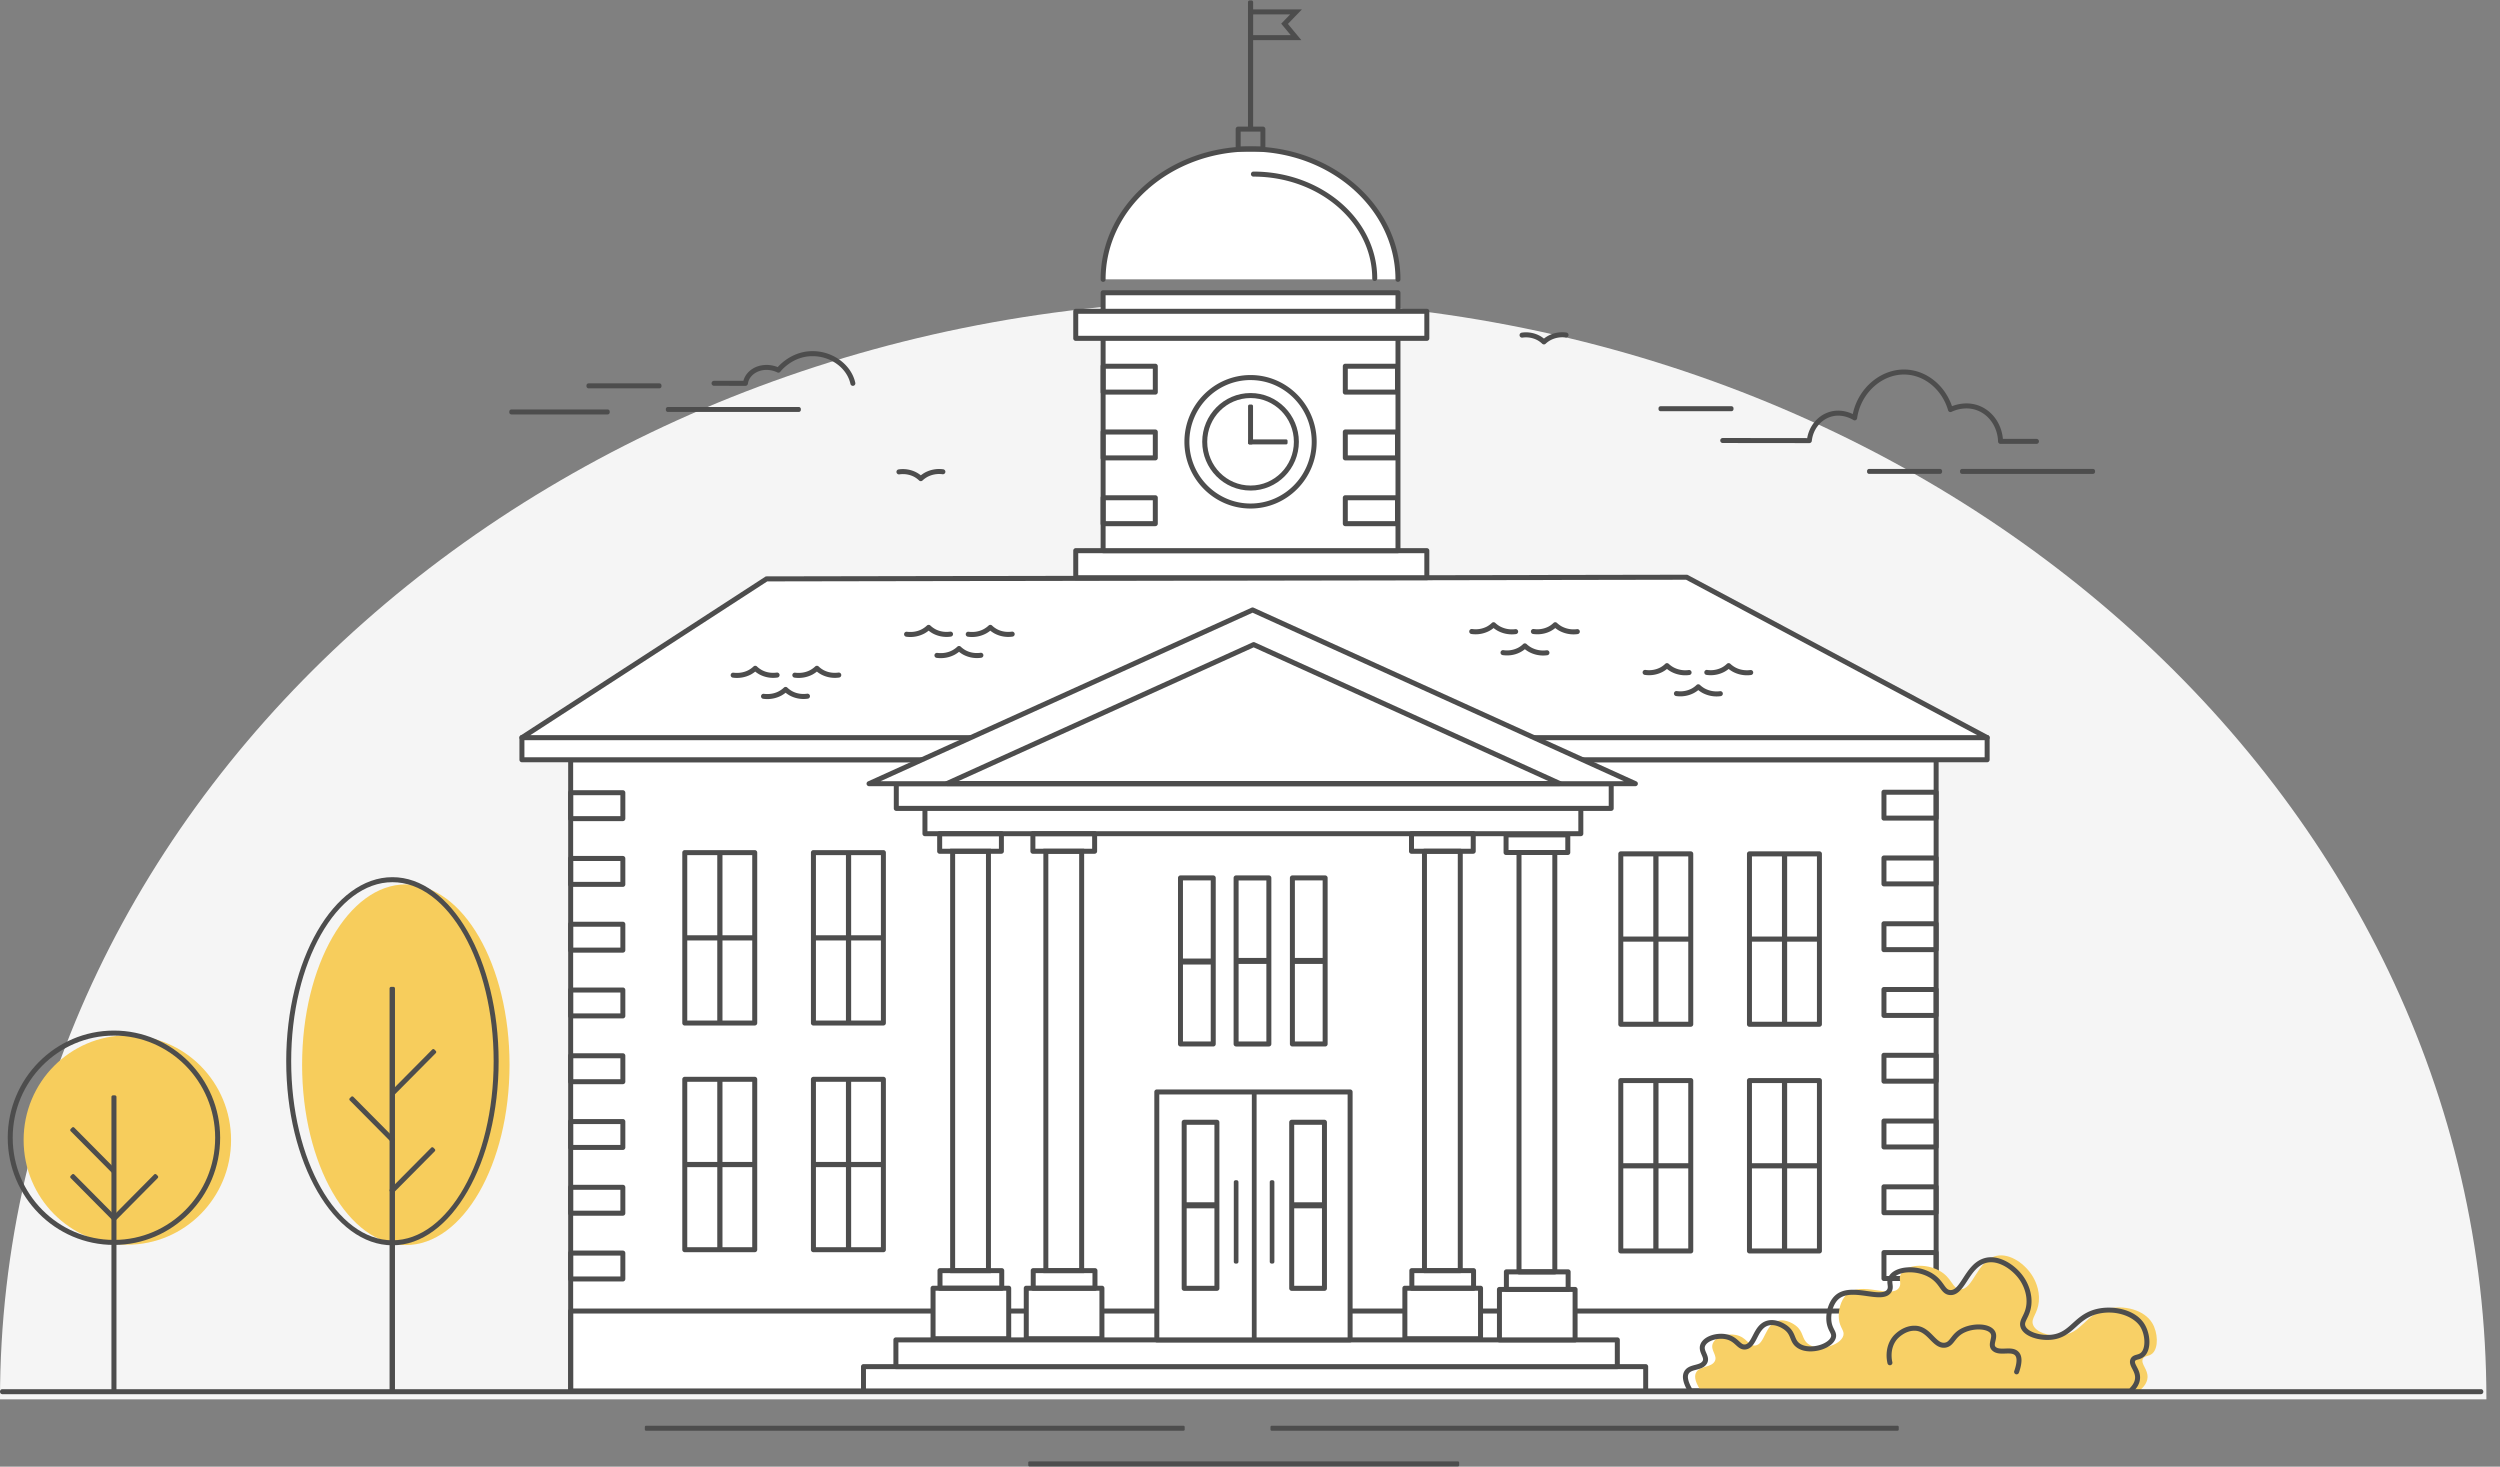 <svg width="150" height="88" xmlns="http://www.w3.org/2000/svg"><rect width="100%" height="100%" fill="#808080" stroke="none"/><g fill="none" fill-rule="evenodd"><path d="M0 83.961C0 47.531 33.396 18 74.592 18c41.197 0 74.592 29.532 74.592 65.961" fill="#F5F5F5"/><path d="M71.007 85.845H38.765a.075.075 0 0 1-.075-.075v-.15c0-.042.034-.076.075-.076h32.242c.041 0 .075.034.075.075v.151a.075.075 0 0 1-.075.075m16.466 2.139H61.77a.075.075 0 0 1-.075-.075v-.151c0-.042.034-.076.075-.076h25.703c.04 0 .075.034.075.076v.15a.075.075 0 0 1-.075.076m26.377-2.139H76.303a.075.075 0 0 1-.075-.075v-.15c0-.042.034-.076.075-.076h37.547c.041 0 .075.034.075.075v.151a.075.075 0 0 1-.075.075M92.636 20.666a.148.148 0 0 1-.103-.041 1.363 1.363 0 0 0-.302-.22 1.454 1.454 0 0 0-.887-.147.15.15 0 1 1-.04-.299 1.753 1.753 0 0 1 1.068.18c.092.05.181.109.265.176.078-.063.163-.12.252-.168a1.799 1.799 0 0 1 1.09-.195.15.15 0 0 1-.037.3 1.507 1.507 0 0 0-.912.16 1.4 1.4 0 0 0-.292.213.15.15 0 0 1-.102.041M55.249 28.87a.148.148 0 0 1-.103-.041 1.367 1.367 0 0 0-.3-.22 1.454 1.454 0 0 0-.888-.146.15.15 0 1 1-.04-.299 1.752 1.752 0 0 1 1.067.18c.093.05.182.108.265.176.079-.064.163-.12.252-.17a1.8 1.8 0 0 1 1.09-.193.15.15 0 0 1 .13.168.15.15 0 0 1-.166.13 1.507 1.507 0 0 0-.912.16c-.105.059-.204.13-.293.214a.148.148 0 0 1-.102.041m-18.79-4.004h-5.776a.126.126 0 0 1-.125-.126v-.046c0-.069.056-.126.125-.126h5.776c.068 0 .124.057.124.126v.046c0 .07-.056.126-.124.126m14.713-1.715c.01 0 .021 0 .032-.003a.15.15 0 0 0 .114-.18c-.236-1.084-1.337-1.9-2.562-1.9h-.008c-1.127.002-1.856.702-2.086.958a1.773 1.773 0 0 0-1.122-.07c-.473.134-.827.477-.936.893l-1.76-.001h-.001a.15.15 0 0 0-.15.15c0 .084.067.15.15.151l1.884.002a.15.15 0 0 0 .148-.131c.047-.355.34-.659.746-.775.498-.142.934.057 1.016.099a.149.149 0 0 0 .185-.044c.03-.037.722-.928 1.927-.93h.007c1.088 0 2.063.713 2.27 1.663a.15.15 0 0 0 .146.118m-3.246 1.566h-7.85a.126.126 0 0 1-.125-.126v-.046c0-.069.056-.126.125-.126h7.85c.069 0 .125.057.125.126v.046c0 .07-.056.126-.125.126M39.564 23.3h-4.25a.126.126 0 0 1-.126-.125v-.047c0-.069.056-.126.125-.126h4.251c.069 0 .125.057.125.126v.047a.125.125 0 0 1-.125.125m82.624 3.334h-2.156a.15.15 0 0 1-.149-.146c-.025-.82-.489-1.54-1.184-1.838-.728-.312-1.414-.034-1.607.06a.148.148 0 0 1-.207-.094c-.347-1.194-1.337-2.053-2.464-2.137-1.431-.108-2.774 1.065-2.993 2.615a.149.149 0 0 1-.227.106c-.114-.072-.724-.42-1.416-.173-.584.21-1.006.769-1.076 1.426a.15.15 0 0 1-.148.134l-5.197-.006a.15.15 0 0 1-.149-.15.15.15 0 0 1 .15-.151l5.067.006c.121-.713.602-1.31 1.253-1.543.625-.224 1.19-.04 1.483.099.329-1.598 1.753-2.777 3.275-2.664 1.2.09 2.255.963 2.676 2.192.331-.127.995-.299 1.697.002.76.326 1.281 1.085 1.357 1.96h2.015a.15.15 0 0 1 .149.151.15.15 0 0 1-.15.151m-5.786 1.8h-4.251a.126.126 0 0 1-.126-.126v-.046c0-.07.057-.126.126-.126h4.25c.07 0 .125.057.125.126v.046c0 .07-.056.126-.124.126m9.176 0h-7.85a.126.126 0 0 1-.125-.126v-.046c0-.07.057-.126.126-.126h7.85c.068 0 .125.057.125.126v.046c0 .07-.057.126-.126.126m-21.69-3.761h-4.252a.125.125 0 0 1-.124-.126V24.5c0-.07.055-.126.124-.126h4.252c.068 0 .124.057.124.126v.046c0 .07-.056.126-.124.126" fill="#4D4D4D"/><path fill="#FFF" d="M34.24 83.47h81.928V45.584H34.24z"/><path d="M34.389 83.319h81.63V45.736h-81.63v37.583zm81.779.301H34.24a.15.15 0 0 1-.15-.15V45.584a.15.15 0 0 1 .15-.15h81.928a.15.15 0 0 1 .15.15V83.47a.15.15 0 0 1-.15.151z" fill="#4D4D4D"/><path fill="#FFF" d="M51.809 83.47H98.74v-1.473H51.81z"/><path d="M51.958 83.319h46.634v-1.172H51.958v1.172zm46.783.3H51.81a.15.15 0 0 1-.15-.15v-1.472a.15.15 0 0 1 .15-.15h46.93a.15.15 0 0 1 .15.15v1.472a.15.15 0 0 1-.15.15z" fill="#4D4D4D"/><path fill="#FFF" d="M53.754 81.997H97.04v-1.604H53.754z"/><path d="M53.904 81.846h42.985v-1.302H53.904v1.302zm43.135.301H53.754a.15.15 0 0 1-.15-.15v-1.604a.15.15 0 0 1 .15-.15H97.04a.15.15 0 0 1 .15.15v1.604a.15.15 0 0 1-.15.15z" fill="#4D4D4D"/><path d="M34.389 83.319h81.63v-4.506h-81.63v4.506zm81.779.301H34.24a.15.15 0 0 1-.15-.15v-4.808a.15.15 0 0 1 .15-.15h81.928a.15.15 0 0 1 .15.15v4.807a.15.15 0 0 1-.15.151z" fill="#4D4D4D"/><path fill="#FFF" d="M55.983 80.32h4.54v-3.027h-4.54z"/><path d="M56.133 80.17h4.24v-2.726h-4.24v2.725zm4.39.3h-4.54a.15.15 0 0 1-.15-.15v-3.027a.15.15 0 0 1 .15-.15h4.54a.15.15 0 0 1 .149.15v3.027a.15.15 0 0 1-.15.15z" fill="#4D4D4D"/><path d="M56.55 77.143h3.405v-.754H56.55v.754zm3.555.301H56.4a.15.15 0 0 1-.15-.15v-1.056a.15.15 0 0 1 .15-.15h3.704a.15.15 0 0 1 .15.15v1.055a.15.15 0 0 1-.15.151z" fill="#4D4D4D"/><path d="M57.308 76.088h1.85V51.227h-1.85v24.86zm-.299.301h2.447V50.925h-2.447V76.39z" fill="#4D4D4D"/><path d="M56.53 50.925h3.405v-.753H56.53v.753zm3.555.302H56.38a.15.15 0 0 1-.15-.15V50.02a.15.15 0 0 1 .15-.15h3.704a.15.15 0 0 1 .149.15v1.055a.15.15 0 0 1-.15.15z" fill="#4D4D4D"/><path fill="#FFF" d="M61.576 80.32h4.54v-3.027h-4.54z"/><path d="M61.726 80.17h4.24v-2.726h-4.24v2.725zm4.39.3h-4.54a.15.15 0 0 1-.15-.15v-3.027a.15.15 0 0 1 .15-.15h4.54a.15.15 0 0 1 .149.15v3.027a.15.15 0 0 1-.15.15z" fill="#4D4D4D"/><path d="M62.143 77.143h3.405v-.754h-3.405v.754zm3.555.301h-3.704a.15.15 0 0 1-.15-.15v-1.056a.15.15 0 0 1 .15-.15h3.704a.15.15 0 0 1 .15.15v1.055a.15.15 0 0 1-.15.151z" fill="#4D4D4D"/><path d="M62.9 76.088h1.85V51.227H62.9v24.86zm-.298.301h2.447V50.925h-2.447V76.39z" fill="#4D4D4D"/><path d="M62.123 50.925h3.405v-.753h-3.405v.753zm3.554.302h-3.703a.15.15 0 0 1-.15-.15V50.02a.15.15 0 0 1 .15-.15h3.703a.15.15 0 0 1 .15.15v1.055a.15.15 0 0 1-.15.15z" fill="#4D4D4D"/><path fill="#FFF" d="M84.292 80.32h4.54v-3.027h-4.54z"/><path d="M84.442 80.17h4.24v-2.726h-4.24v2.725zm4.39.3h-4.54a.15.15 0 0 1-.15-.15v-3.027a.15.15 0 0 1 .15-.15h4.54a.15.15 0 0 1 .15.15v3.027a.15.15 0 0 1-.15.15z" fill="#4D4D4D"/><path d="M84.86 77.143h3.404v-.754H84.86v.754zm3.554.301H84.71a.15.15 0 0 1-.149-.15v-1.056a.15.15 0 0 1 .15-.15h3.703a.15.15 0 0 1 .149.15v1.055a.15.15 0 0 1-.15.151z" fill="#4D4D4D"/><path d="M85.617 76.088h1.85V51.227h-1.85v24.86zm2 .301h-2.15a.15.15 0 0 1-.148-.15V51.075a.15.15 0 0 1 .149-.15h2.148a.15.15 0 0 1 .15.15v25.162a.15.15 0 0 1-.15.151z" fill="#4D4D4D"/><path d="M84.839 50.925h3.405v-.753H84.84v.753zm3.555.302h-3.705a.15.15 0 0 1-.149-.15V50.02a.15.15 0 0 1 .15-.15h3.704a.15.15 0 0 1 .15.15v1.055a.15.15 0 0 1-.15.15z" fill="#4D4D4D"/><path fill="#FFF" d="M89.967 80.393h4.538v-3.026h-4.538z"/><path d="M90.116 80.243h4.24v-2.726h-4.24v2.726zm4.39.301h-4.54a.15.15 0 0 1-.149-.15v-3.027a.15.15 0 0 1 .15-.151h4.538a.15.15 0 0 1 .15.15v3.027a.15.15 0 0 1-.15.151z" fill="#4D4D4D"/><path d="M90.533 77.216h3.406v-.754h-3.406v.754zm3.555.301h-3.704a.15.15 0 0 1-.15-.15v-1.055a.15.15 0 0 1 .15-.151h3.704a.15.15 0 0 1 .15.15v1.056a.15.15 0 0 1-.15.15z" fill="#4D4D4D"/><path d="M91.29 76.161h1.85v-24.86h-1.85v24.86zm2 .301h-2.15a.15.15 0 0 1-.149-.15V51.15a.15.15 0 0 1 .15-.151h2.148a.15.15 0 0 1 .149.15v25.163a.15.15 0 0 1-.15.15z" fill="#4D4D4D"/><path d="M90.513 50.999h3.405v-.754h-3.405V51zm3.554.301h-3.703a.15.15 0 0 1-.15-.15v-1.055a.15.15 0 0 1 .15-.151h3.703a.15.15 0 0 1 .15.15v1.056a.15.15 0 0 1-.15.15z" fill="#4D4D4D"/><path fill="#FFF" d="M31.315 45.585h87.913v-1.332H31.315z"/><path d="M31.465 45.435h87.614v-1.031H31.465v1.03zm87.763.301H31.315a.15.15 0 0 1-.149-.15v-1.333a.15.15 0 0 1 .15-.15h87.912a.15.15 0 0 1 .15.15v1.332a.15.15 0 0 1-.15.151z" fill="#4D4D4D"/><path d="M119.228 44.257H31.315l14.677-9.524 55.21-.099 18.026 9.623" fill="#FFF"/><path d="M31.823 44.107h86.804l-17.462-9.322h-.255l-54.874.099-14.213 9.223zm87.405.301H31.315a.151.151 0 0 1-.08-.277l14.676-9.525a.148.148 0 0 1 .08-.024l55.211-.099a.15.15 0 0 1 .07.018l18.026 9.623c.06.033.091.103.075.17a.15.15 0 0 1-.145.114z" fill="#4D4D4D"/><path d="M49.015 39.946c.037 0 .074.014.103.041.09.088.192.161.3.22.332.177.666.177.888.147a.15.15 0 1 1 .04.299 1.752 1.752 0 0 1-1.067-.18 1.658 1.658 0 0 1-.265-.177c-.079.064-.163.12-.251.17a1.8 1.8 0 0 1-1.092.193.15.15 0 0 1-.13-.168.15.15 0 0 1 .167-.13c.23.028.574.024.912-.16.106-.059.204-.13.293-.214a.148.148 0 0 1 .102-.041m-3.7 0c.037 0 .074.014.102.041.091.088.193.161.301.22.331.177.665.177.887.147a.15.15 0 1 1 .04.299 1.752 1.752 0 0 1-1.067-.18 1.65 1.65 0 0 1-.264-.177c-.08.064-.163.12-.252.17a1.8 1.8 0 0 1-1.091.193.15.15 0 0 1-.13-.168.15.15 0 0 1 .167-.13c.23.028.573.024.912-.16a1.41 1.41 0 0 0 .292-.214.148.148 0 0 1 .102-.041m1.823 1.268c.037 0 .074.014.103.042.091.087.192.161.3.22.332.176.666.177.888.146a.15.15 0 1 1 .04.299 1.752 1.752 0 0 1-1.067-.18 1.66 1.66 0 0 1-.264-.176c-.08.064-.164.12-.252.169a1.8 1.8 0 0 1-1.092.194.15.15 0 0 1-.13-.168.15.15 0 0 1 .168-.131c.229.029.573.025.911-.16a1.42 1.42 0 0 0 .293-.214.148.148 0 0 1 .102-.04M59.42 37.49c.037 0 .074.014.103.041.09.088.192.161.3.22.332.177.666.177.888.147a.15.15 0 1 1 .04.299 1.752 1.752 0 0 1-1.067-.18 1.66 1.66 0 0 1-.265-.176c-.079.063-.163.12-.251.168a1.8 1.8 0 0 1-1.092.195.15.15 0 0 1-.13-.169.15.15 0 0 1 .167-.13c.23.029.574.024.912-.16a1.41 1.41 0 0 0 .293-.214.148.148 0 0 1 .102-.04m-3.7 0a.142.142 0 0 1 .102.04c.091.088.193.161.301.22.331.177.665.177.888.147a.15.15 0 1 1 .04.299 1.752 1.752 0 0 1-1.068-.18 1.665 1.665 0 0 1-.264-.176c-.08.063-.163.12-.252.168a1.8 1.8 0 0 1-1.091.195.15.15 0 0 1-.13-.169.15.15 0 0 1 .167-.13c.23.029.573.024.912-.16.105-.058.204-.13.292-.214a.148.148 0 0 1 .102-.04m1.823 1.268c.037 0 .074.014.103.041.091.088.192.161.3.22.332.177.666.177.888.147a.15.15 0 1 1 .04.299 1.752 1.752 0 0 1-1.067-.18 1.65 1.65 0 0 1-.264-.177c-.08.064-.164.12-.252.17a1.8 1.8 0 0 1-1.092.193.15.15 0 0 1-.13-.168.15.15 0 0 1 .168-.13c.229.028.573.024.911-.16a1.42 1.42 0 0 0 .293-.214.148.148 0 0 1 .102-.041m42.476 1.028a.148.148 0 0 0-.102.042 1.383 1.383 0 0 1-.3.22 1.457 1.457 0 0 1-.889.146.15.15 0 0 0-.04.299 1.75 1.75 0 0 0 1.068-.18c.093-.05.182-.109.264-.176.08.064.164.12.252.169a1.8 1.8 0 0 0 1.091.194.15.15 0 0 0-.036-.3 1.49 1.49 0 0 1-.912-.16 1.403 1.403 0 0 1-.293-.213.15.15 0 0 0-.103-.04m3.7 0a.148.148 0 0 0-.102.04 1.36 1.36 0 0 1-.3.22 1.457 1.457 0 0 1-.888.147.149.149 0 0 0-.168.129.15.15 0 0 0 .128.17 1.75 1.75 0 0 0 1.067-.18 1.67 1.67 0 0 0 .265-.176c.078.064.163.12.252.169a1.8 1.8 0 0 0 1.09.194.15.15 0 0 0 .13-.168.149.149 0 0 0-.166-.131c-.23.029-.574.025-.912-.16a1.403 1.403 0 0 1-.293-.214.15.15 0 0 0-.102-.04m-1.822 1.268a.149.149 0 0 0-.104.042 1.36 1.36 0 0 1-.3.219 1.455 1.455 0 0 1-.887.147.15.15 0 0 0-.168.129.15.15 0 0 0 .127.17 1.75 1.75 0 0 0 1.067-.18 1.67 1.67 0 0 0 .265-.176c.079.064.163.12.252.169a1.8 1.8 0 0 0 1.09.194.15.15 0 0 0 .13-.169.149.149 0 0 0-.166-.13 1.508 1.508 0 0 1-.912-.16 1.403 1.403 0 0 1-.292-.214.149.149 0 0 0-.102-.04m-12.283-3.724a.148.148 0 0 0-.102.041 1.36 1.36 0 0 1-.3.22 1.455 1.455 0 0 1-.888.146.15.15 0 0 0-.168.13.15.15 0 0 0 .127.17 1.76 1.76 0 0 0 1.067-.18c.094-.05.183-.11.265-.177.079.064.164.12.252.169a1.8 1.8 0 0 0 1.091.194.15.15 0 0 0 .13-.168.149.149 0 0 0-.167-.13 1.508 1.508 0 0 1-.912-.16 1.403 1.403 0 0 1-.292-.214.15.15 0 0 0-.103-.041m3.702 0a.149.149 0 0 0-.104.041 1.36 1.36 0 0 1-.3.22 1.455 1.455 0 0 1-.888.146.15.15 0 0 0-.168.13.15.15 0 0 0 .128.17c.265.036.666.034 1.068-.18a1.67 1.67 0 0 0 .264-.177c.08.064.163.12.251.169a1.8 1.8 0 0 0 1.092.194.15.15 0 0 0 .129-.168.149.149 0 0 0-.166-.13 1.508 1.508 0 0 1-.912-.16 1.403 1.403 0 0 1-.293-.214.149.149 0 0 0-.101-.041m-1.823 1.268a.148.148 0 0 0-.104.042 1.36 1.36 0 0 1-.3.22 1.454 1.454 0 0 1-.887.146.15.15 0 1 0-.04.299c.265.036.665.035 1.067-.18.093-.05.181-.108.264-.176.08.064.163.12.252.169a1.8 1.8 0 0 0 1.09.194.15.15 0 0 0-.036-.299 1.507 1.507 0 0 1-.912-.16 1.406 1.406 0 0 1-.293-.214.147.147 0 0 0-.101-.04M55.646 49.87H94.7v-1.366H55.646v1.366zm39.204.302H55.497a.15.15 0 0 1-.15-.15v-1.669a.15.15 0 0 1 .15-.15H94.85a.15.15 0 0 1 .149.15v1.668a.15.15 0 0 1-.15.15z" fill="#4D4D4D"/><path fill="#FFF" d="M53.778 48.504h42.894v-1.483H53.778z"/><path d="M53.927 48.353h42.596v-1.181H53.927v1.181zm42.745.302H53.778a.15.15 0 0 1-.15-.15V47.02a.15.15 0 0 1 .15-.15h42.894a.15.15 0 0 1 .15.15v1.483a.15.15 0 0 1-.15.15z" fill="#4D4D4D"/><path d="M98.124 47.021H52.142l23.011-10.423 22.97 10.423" fill="#FFF"/><path d="M52.84 46.87h44.588L75.153 36.763 52.84 46.87zm45.284.302H52.142a.151.151 0 0 1-.061-.288L75.093 36.46a.148.148 0 0 1 .122 0l22.97 10.424a.151.151 0 0 1-.061.288z" fill="#4D4D4D"/><path d="M93.586 47.011H56.821l18.399-8.334 18.366 8.334" fill="#FFF"/><path d="M57.518 46.86H92.89l-17.67-8.018-17.702 8.019zm36.068.302H56.821a.151.151 0 0 1-.061-.288l18.4-8.335a.149.149 0 0 1 .122 0l18.366 8.335a.151.151 0 0 1-.062.288zM34.39 64.75h2.832v-1.253H34.39v1.253zm2.982.301H34.24a.15.15 0 0 1-.15-.15v-1.555a.15.15 0 0 1 .15-.15h3.13a.15.15 0 0 1 .15.15v1.555a.15.15 0 0 1-.15.15zm-2.982 3.645h2.832v-1.253H34.39v1.253zm2.982.301H34.24a.15.15 0 0 1-.15-.15v-1.555a.15.15 0 0 1 .15-.15h3.13a.15.15 0 0 1 .15.15v1.555a.15.15 0 0 1-.15.15zm-2.982 3.645h2.832v-1.253H34.39v1.253zm2.982.301H34.24a.15.15 0 0 1-.15-.15v-1.555a.15.15 0 0 1 .15-.15h3.13a.15.15 0 0 1 .15.15v1.555a.15.15 0 0 1-.15.15zm-2.982 3.645h2.832v-1.253H34.39v1.253zm2.982.301H34.24a.15.15 0 0 1-.15-.15v-1.555a.15.15 0 0 1 .15-.15h3.13a.15.15 0 0 1 .15.15v1.555a.15.15 0 0 1-.15.15zM34.39 56.858h2.832v-1.253H34.39v1.253zm2.982.301H34.24a.15.15 0 0 1-.15-.15v-1.555a.15.15 0 0 1 .15-.15h3.13a.15.15 0 0 1 .15.15v1.555a.15.15 0 0 1-.15.15zm-2.982 3.645h2.832v-1.253H34.39v1.253zm2.982.301H34.24a.15.15 0 0 1-.15-.15V59.4a.15.15 0 0 1 .15-.15h3.13a.15.15 0 0 1 .15.15v1.555a.15.15 0 0 1-.15.15zM34.39 48.966h2.832v-1.253H34.39v1.253zm2.982.301H34.24a.15.15 0 0 1-.15-.15v-1.555a.15.15 0 0 1 .15-.15h3.13a.15.15 0 0 1 .15.15v1.555a.15.15 0 0 1-.15.15zm-2.982 3.645h2.832v-1.253H34.39v1.253zm2.982.301H34.24a.15.15 0 0 1-.15-.15v-1.555a.15.15 0 0 1 .15-.15h3.13a.15.15 0 0 1 .15.15v1.555a.15.15 0 0 1-.15.15zm75.815 11.508h2.832v-1.253h-2.832v1.253zm2.982.301h-3.131a.15.15 0 0 1-.15-.15v-1.555a.15.15 0 0 1 .15-.15h3.13a.15.15 0 0 1 .15.15v1.555a.15.15 0 0 1-.15.15zm-2.982 3.645h2.832v-1.253h-2.832v1.253zm2.982.301h-3.131a.15.15 0 0 1-.15-.15v-1.555a.15.15 0 0 1 .15-.15h3.13a.15.15 0 0 1 .15.15v1.555a.15.15 0 0 1-.15.15zm-2.982 3.645h2.832V71.36h-2.832v1.253zm2.982.301h-3.131a.15.15 0 0 1-.15-.15v-1.555a.15.15 0 0 1 .15-.15h3.13a.15.15 0 0 1 .15.15v1.555a.15.15 0 0 1-.15.15zm-2.982 3.645h2.832v-1.253h-2.832v1.253zm2.982.301h-3.131a.15.15 0 0 1-.15-.15v-1.555a.15.15 0 0 1 .15-.15h3.13a.15.15 0 0 1 .15.15v1.555a.15.15 0 0 1-.15.15zm-2.982-20.031h2.832v-1.253h-2.832v1.253zm2.982.301h-3.131a.15.15 0 0 1-.15-.15v-1.555a.15.15 0 0 1 .15-.15h3.13a.15.15 0 0 1 .15.15v1.555a.15.15 0 0 1-.15.15zm-2.982 3.645h2.832v-1.253h-2.832v1.253zm2.982.301h-3.131a.15.15 0 0 1-.15-.15V59.37a.15.15 0 0 1 .15-.15h3.13a.15.15 0 0 1 .15.15v1.555a.15.15 0 0 1-.15.15zm-2.982-12.139h2.832v-1.253h-2.832v1.253zm2.982.301h-3.131a.15.15 0 0 1-.15-.15v-1.555a.15.15 0 0 1 .15-.15h3.13a.15.15 0 0 1 .15.15v1.555a.15.15 0 0 1-.15.15zm-2.982 3.645h2.832V51.63h-2.832v1.253zm2.982.301h-3.131a.15.15 0 0 1-.15-.15v-1.555a.15.15 0 0 1 .15-.15h3.13a.15.15 0 0 1 .15.15v1.555a.15.15 0 0 1-.15.15z" fill="#4D4D4D"/><path d="M66.187 16.761c0-4.32 3.96-7.822 8.846-7.822 4.885 0 8.845 3.502 8.845 7.822" fill="#FFF"/><path d="M83.878 16.912a.15.15 0 0 1-.15-.15c0-4.23-3.9-7.672-8.695-7.672s-8.697 3.441-8.697 7.671a.15.15 0 0 1-.149.151.15.15 0 0 1-.15-.15c0-4.397 4.036-7.973 8.996-7.973 4.96 0 8.994 3.576 8.994 7.972a.15.15 0 0 1-.149.151" fill="#4D4D4D"/><path d="M75.206 10.446c4.019 0 7.277 2.804 7.277 6.262" fill="#FFF"/><path d="M82.483 16.86a.15.15 0 0 1-.149-.152c0-3.37-3.198-6.111-7.128-6.111a.15.15 0 0 1-.15-.15.15.15 0 0 1 .15-.152c4.095 0 7.427 2.877 7.427 6.413a.15.15 0 0 1-.15.151M74.44 8.79h1.185v-.892H74.44v.892zm1.335.3H74.29a.15.15 0 0 1-.15-.15V7.746a.15.15 0 0 1 .15-.15h1.484a.15.15 0 0 1 .149.15V8.94a.15.15 0 0 1-.15.15z" fill="#4D4D4D"/><path d="M75.187 7.746h-.308V.128a.1.1 0 0 1 .1-.1h.109a.1.1 0 0 1 .1.1v7.618" fill="#4D4D4D"/><path d="M75.182 2.108h2.261l-.571-.688.536-.556h-2.226v1.244zm2.9.301h-3.198V.563h3.233l-.843.872.808.974zm-7.104 60.08h1.666v-9.663h-1.666v9.663zm1.815.301H70.83a.15.15 0 0 1-.15-.15v-9.965a.15.15 0 0 1 .15-.15h1.964a.15.15 0 0 1 .15.15v9.965a.15.15 0 0 1-.15.15z" fill="#4D4D4D"/><path fill="#4D4D4D" d="M70.83 57.873h1.963v-.362H70.83zm3.486 4.616h1.666v-9.663h-1.666v9.663zm1.815.301h-1.965a.15.15 0 0 1-.15-.15v-9.965a.15.15 0 0 1 .15-.15h1.965a.15.15 0 0 1 .15.15v9.965a.15.15 0 0 1-.15.15z"/><path fill="#4D4D4D" d="M74.166 57.838h1.965v-.362h-1.965zm3.527 4.651h1.666v-9.663h-1.666v9.663zm1.816.301h-1.965a.15.15 0 0 1-.15-.15v-9.965a.15.15 0 0 1 .15-.15h1.965a.15.15 0 0 1 .149.15v9.965a.15.15 0 0 1-.15.15z"/><path fill="#4D4D4D" d="M77.544 57.838h1.965v-.362h-1.965zm-36.308 3.393h3.898v-9.923h-3.898v9.923zm4.048.302h-4.197a.15.15 0 0 1-.15-.15V51.157a.15.15 0 0 1 .15-.151h4.197a.15.15 0 0 1 .15.15v10.225a.15.15 0 0 1-.15.15z"/><path fill="#4D4D4D" d="M43.036 61.382h.313V51.158h-.313z"/><path fill="#4D4D4D" d="M41.09 56.427h4.19v-.311h-4.19zm7.866 4.804h3.898v-9.923h-3.898v9.923zm4.047.302h-4.197a.15.15 0 0 1-.15-.15V51.157a.15.15 0 0 1 .15-.151h4.197a.15.15 0 0 1 .15.15v10.225a.15.15 0 0 1-.15.15z"/><path fill="#4D4D4D" d="M50.756 61.382h.313V51.158h-.313z"/><path fill="#4D4D4D" d="M48.81 56.427H53v-.311h-4.19zm-7.574 18.405h3.898v-9.923h-3.898v9.923zm4.048.301h-4.197a.15.15 0 0 1-.15-.15V64.758a.15.15 0 0 1 .15-.15h4.197a.15.15 0 0 1 .15.15v10.225a.15.15 0 0 1-.15.15z"/><path fill="#4D4D4D" d="M43.036 74.983h.313V64.758h-.313z"/><path fill="#4D4D4D" d="M41.09 70.027h4.19v-.31h-4.19zm7.866 4.805h3.898v-9.923h-3.898v9.923zm4.047.301h-4.197a.15.15 0 0 1-.15-.15V64.758a.15.15 0 0 1 .15-.15h4.197a.15.15 0 0 1 .15.15v10.225a.15.15 0 0 1-.15.15z"/><path fill="#4D4D4D" d="M50.756 74.983h.313V64.758h-.313z"/><path fill="#4D4D4D" d="M48.81 70.027H53v-.31h-4.19zm48.587-8.721h3.899v-9.923h-3.899v9.923zm4.048.302h-4.197a.15.15 0 0 1-.15-.15V51.232a.15.15 0 0 1 .15-.151h4.197a.15.15 0 0 1 .15.15v10.225a.15.15 0 0 1-.15.15z"/><path fill="#4D4D4D" d="M99.198 61.457h.313V51.233h-.313z"/><path fill="#4D4D4D" d="M97.252 56.502h4.19v-.31h-4.19zm7.865 4.804h3.899v-9.923h-3.899v9.923zm4.048.302h-4.197a.15.15 0 0 1-.15-.15V51.232a.15.15 0 0 1 .15-.151h4.197a.15.15 0 0 1 .15.15v10.225a.15.15 0 0 1-.15.15z"/><path fill="#4D4D4D" d="M106.917 61.457h.313V51.233h-.313z"/><path fill="#4D4D4D" d="M104.971 56.502h4.191v-.31h-4.19zm-7.574 18.405h3.899v-9.923h-3.899v9.923zm4.048.301h-4.197a.15.15 0 0 1-.15-.15V64.833a.15.15 0 0 1 .15-.15h4.197a.15.15 0 0 1 .15.15v10.225a.15.15 0 0 1-.15.15z"/><path fill="#4D4D4D" d="M99.198 75.058h.313V64.833h-.313z"/><path fill="#4D4D4D" d="M97.252 70.102h4.19v-.31h-4.19zm7.865 4.805h3.899v-9.923h-3.899v9.923zm4.048.301h-4.197a.15.15 0 0 1-.15-.15V64.833a.15.15 0 0 1 .15-.15h4.197a.15.15 0 0 1 .15.15v10.225a.15.15 0 0 1-.15.15z"/><path fill="#4D4D4D" d="M106.917 75.058h.313V64.833h-.313z"/><path fill="#4D4D4D" d="M104.971 70.102h4.191v-.31h-4.19z"/><path fill="#FFF" d="M69.408 80.393h11.598V65.518H69.408z"/><path d="M69.558 80.243h11.299V65.668h-11.3v14.575zm11.448.301H69.408a.15.15 0 0 1-.149-.15V65.517a.15.15 0 0 1 .15-.15h11.597a.15.15 0 0 1 .15.15v14.875a.15.15 0 0 1-.15.151z" fill="#4D4D4D"/><path fill="#4D4D4D" d="M75.111 80.393h.285V65.518h-.285zm-.913-4.577h-.062a.109.109 0 0 1-.108-.11v-4.784c0-.06.049-.109.108-.109h.062c.06 0 .109.05.109.11v4.783a.11.11 0 0 1-.109.11m2.158 0h-.063a.11.11 0 0 1-.108-.11v-4.784c0-.06.048-.109.108-.109h.063c.06 0 .107.05.107.11v4.783c0 .06-.047.11-.107.11M71.2 77.15h1.665v-9.663H71.2v9.663zm1.815.301H71.05a.15.15 0 0 1-.149-.15v-9.965a.15.15 0 0 1 .15-.15h1.964a.15.15 0 0 1 .149.15V77.3a.15.15 0 0 1-.15.151z"/><path fill="#4D4D4D" d="M71.051 72.5h1.965v-.363H71.05zm6.601 4.65h1.666v-9.663h-1.666v9.663zm1.815.301h-1.964a.15.15 0 0 1-.15-.15v-9.965a.15.15 0 0 1 .15-.15h1.964a.15.15 0 0 1 .15.15V77.3a.15.15 0 0 1-.15.151z"/><path fill="#4D4D4D" d="M77.503 72.5h1.964v-.363h-1.964z"/><path fill="#FFF" d="M64.545 34.662h21.064V33.04H64.545z"/><path d="M64.694 34.512H85.46V33.19H64.694v1.322zm20.915.301H64.545a.15.15 0 0 1-.15-.15v-1.624a.15.15 0 0 1 .15-.15h21.064a.15.15 0 0 1 .15.15v1.623a.15.15 0 0 1-.15.151z" fill="#4D4D4D"/><path fill="#FFF" d="M66.187 33.04h17.691V17.564h-17.69z"/><path d="M66.336 32.888H83.73V17.716H66.336v15.172zm17.542.302h-17.69a.15.15 0 0 1-.15-.15V17.564a.15.15 0 0 1 .15-.15h17.69a.15.15 0 0 1 .15.15V33.04a.15.15 0 0 1-.15.15z" fill="#4D4D4D"/><path fill="#FFF" d="M64.545 20.301h21.064v-1.623H64.545z"/><path d="M64.694 20.15H85.46v-1.32H64.694v1.322zm20.915.302H64.545a.15.15 0 0 1-.15-.15v-1.624a.15.15 0 0 1 .15-.15h21.064a.15.15 0 0 1 .15.15v1.623a.15.15 0 0 1-.15.151zM66.336 31.269h2.833v-1.253h-2.833v1.253zm2.982.302h-3.13a.15.15 0 0 1-.15-.151v-1.555a.15.15 0 0 1 .15-.15h3.13a.15.15 0 0 1 .15.15v1.555a.15.15 0 0 1-.15.15zm-2.982-8.194h2.833v-1.253h-2.833v1.253zm2.982.301h-3.13a.15.15 0 0 1-.15-.15v-1.555a.15.15 0 0 1 .15-.15h3.13a.15.15 0 0 1 .15.15v1.555a.15.15 0 0 1-.15.15zm-2.982 3.645h2.833V26.07h-2.833v1.253zm2.982.301h-3.13a.15.15 0 0 1-.15-.15v-1.555a.15.15 0 0 1 .15-.15h3.13a.15.15 0 0 1 .15.15v1.555a.15.15 0 0 1-.15.15zm11.55 3.645H83.7v-1.253h-2.832v1.253zm2.981.302h-3.13a.15.15 0 0 1-.15-.151v-1.555a.15.15 0 0 1 .15-.15h3.13a.15.15 0 0 1 .15.15v1.555a.15.15 0 0 1-.15.15zm-2.981-8.194H83.7v-1.253h-2.832v1.253zm2.981.301h-3.13a.15.15 0 0 1-.15-.15v-1.555a.15.15 0 0 1 .15-.15h3.13a.15.15 0 0 1 .15.15v1.555a.15.15 0 0 1-.15.15zm-2.981 3.645H83.7V26.07h-2.832v1.253zm2.981.301h-3.13a.15.15 0 0 1-.15-.15v-1.555a.15.15 0 0 1 .15-.15h3.13a.15.15 0 0 1 .15.15v1.555a.15.15 0 0 1-.15.15zm-8.816-4.82c-2.024 0-3.67 1.662-3.67 3.704 0 2.042 1.646 3.703 3.67 3.703 2.023 0 3.67-1.661 3.67-3.703s-1.647-3.703-3.67-3.703zm0 7.708c-2.188 0-3.968-1.796-3.968-4.004 0-2.208 1.78-4.005 3.968-4.005C77.22 22.503 79 24.3 79 26.508s-1.78 4.004-3.968 4.004z" fill="#4D4D4D"/><path d="M77.782 26.508c0-1.533-1.231-2.775-2.75-2.775-1.518 0-2.749 1.242-2.749 2.775 0 1.532 1.231 2.775 2.75 2.775 1.518 0 2.75-1.243 2.75-2.775" fill="#FFF"/><path d="M75.033 23.883c-1.434 0-2.6 1.178-2.6 2.625s1.166 2.624 2.6 2.624c1.433 0 2.6-1.177 2.6-2.624s-1.167-2.625-2.6-2.625zm0 5.55c-1.599 0-2.9-1.312-2.9-2.925 0-1.614 1.301-2.926 2.9-2.926s2.899 1.312 2.899 2.926c0 1.613-1.3 2.926-2.9 2.926z" fill="#4D4D4D"/><path d="M75.087 26.665h-.108a.096.096 0 0 1-.095-.096v-2.2c0-.053.042-.096.095-.096h.108c.052 0 .095.043.095.096v2.2a.096.096 0 0 1-.095.096" fill="#4D4D4D"/><path d="M77.254 26.452v.124c0 .049-.04.089-.088.089h-2.195a.089.089 0 0 1-.087-.09v-.123c0-.049.04-.089.087-.089h2.195a.09.09 0 0 1 .088.09" fill="#4D4D4D"/><path d="M1.417 68.402c0-3.469 2.787-6.28 6.224-6.28 3.437 0 6.223 2.811 6.223 6.28 0 3.468-2.786 6.28-6.223 6.28s-6.224-2.812-6.224-6.28" fill="#F7CD5C"/><path d="M6.837 62.136c-3.35 0-6.074 2.75-6.074 6.13 0 3.379 2.724 6.129 6.074 6.129 3.349 0 6.073-2.75 6.073-6.13s-2.724-6.13-6.073-6.13zm0 12.56c-3.514 0-6.373-2.885-6.373-6.43 0-3.547 2.859-6.432 6.373-6.432 3.513 0 6.372 2.885 6.372 6.431 0 3.546-2.859 6.431-6.372 6.431z" fill="#4D4D4D"/><path d="M6.893 83.556H6.78a.095.095 0 0 1-.094-.095V65.818c0-.053.042-.096.094-.096h.113c.052 0 .095.043.095.096V83.46a.095.095 0 0 1-.095.095" fill="#4D4D4D"/><path d="M6.925 73.095l-.08.081a.094.094 0 0 1-.133 0l-2.47-2.491a.096.096 0 0 1 0-.135l.08-.08a.094.094 0 0 1 .134 0l2.47 2.49a.096.096 0 0 1 0 .135m0-2.813l-.08.081a.094.094 0 0 1-.134 0l-2.47-2.491a.096.096 0 0 1 0-.135l.08-.08a.094.094 0 0 1 .134 0l2.47 2.49a.096.096 0 0 1 0 .135" fill="#4D4D4D"/><path d="M6.781 73.095l.08.081a.094.094 0 0 0 .134 0l2.469-2.491a.096.096 0 0 0 0-.135l-.08-.08a.094.094 0 0 0-.134 0l-2.469 2.49a.096.096 0 0 0 0 .135" fill="#4D4D4D"/><path d="M18.126 63.883c0-5.976 2.786-10.82 6.223-10.82s6.223 4.844 6.223 10.82-2.786 10.821-6.223 10.821-6.223-4.845-6.223-10.82" fill="#F7CD5C"/><path d="M23.545 52.932c-3.349 0-6.074 4.819-6.074 10.742 0 5.924 2.725 10.743 6.074 10.743 3.35 0 6.074-4.82 6.074-10.743s-2.725-10.742-6.074-10.742zm0 21.786c-3.514 0-6.372-4.954-6.372-11.044 0-6.09 2.858-11.044 6.372-11.044s6.373 4.955 6.373 11.044c0 6.09-2.86 11.044-6.373 11.044z" fill="#4D4D4D"/><path d="M23.605 83.578h-.136a.095.095 0 0 1-.095-.095V59.308c0-.052.042-.095.095-.095h.136c.052 0 .094.043.094.095v24.175a.095.095 0 0 1-.094.095" fill="#4D4D4D"/><path d="M23.402 71.488l.08.08a.094.094 0 0 0 .133 0l2.47-2.49a.096.096 0 0 0 0-.136l-.08-.08a.094.094 0 0 0-.134 0l-2.47 2.491a.096.096 0 0 0 0 .135m.063-5.89l.08.08a.094.094 0 0 0 .134 0l2.468-2.49a.096.096 0 0 0 0-.135l-.08-.081a.094.094 0 0 0-.133 0l-2.469 2.491a.096.096 0 0 0 0 .135m.208 2.839l-.08.08a.094.094 0 0 1-.134 0l-2.469-2.491a.096.096 0 0 1 0-.135l.08-.08a.094.094 0 0 1 .134 0l2.469 2.49a.096.096 0 0 1 0 .136" fill="#4D4D4D"/><path d="M129.14 79.394c-.49-.824-1.716-1.094-2.665-.878-1.383.316-1.539 1.52-2.866 1.618-.673.049-1.48-.199-1.633-.668-.127-.388.287-.634.355-1.378.067-.734-.26-1.318-.348-1.47-.435-.754-1.378-1.452-2.197-1.266-1.173.268-1.39 2.07-2.189 2.004-.479-.04-.454-.692-1.255-1.125-.81-.437-1.94-.367-2.27.176-.2.328.05.564-.122.844-.44.708-2.296-.435-3.162.422-.345.341-.509.977-.453 1.476.06.538.348.68.266.985-.16.588-1.486.993-2.124.492-.384-.301-.25-.718-.73-1.09-.054-.042-.576-.436-1.094-.281-.759.226-.754 1.406-1.338 1.476-.4.049-.493-.494-1.152-.632-.553-.117-1.248.106-1.402.527-.144.395.315.719.122 1.055-.218.38-.855.265-1.095.632-.122.188-.147.508.238 1.092h26.382c.186-.159.42-.414.444-.749.036-.496-.42-.818-.282-1.12.097-.216.36-.129.58-.333.375-.347.322-1.252-.01-1.809" fill="#F8D066"/><path d="M101.517 83.309h26.25c.216-.21.33-.423.338-.634.009-.202-.079-.372-.164-.536-.1-.193-.203-.393-.103-.608.082-.173.237-.216.362-.251.091-.026.178-.05.254-.118.294-.264.275-1.05-.037-1.558-.356-.578-1.391-1.028-2.507-.782-.626.139-.99.468-1.342.787-.396.358-.805.729-1.546.781-.735.052-1.605-.213-1.785-.748-.085-.25.014-.452.118-.665.094-.19.2-.406.23-.731.041-.435-.075-.907-.327-1.33-.407-.682-1.301-1.318-2.037-1.155-.554.122-.887.635-1.182 1.087-.298.459-.58.893-1.05.855-.303-.025-.449-.23-.604-.447-.155-.216-.33-.46-.709-.658-.746-.39-1.794-.33-2.077.117-.074.118-.061.216-.046.34.016.134.037.3-.075.477-.259.403-.84.32-1.456.234-.619-.088-1.322-.187-1.729.202-.292.279-.462.826-.407 1.302.027.224.1.368.164.496.077.15.156.306.097.515-.08.283-.385.54-.818.688-.435.147-1.099.201-1.539-.132-.215-.163-.291-.352-.365-.534-.075-.183-.144-.355-.364-.52-.052-.04-.52-.377-.964-.249-.333.097-.502.421-.664.735-.166.323-.34.657-.698.699-.26.03-.424-.119-.582-.263-.156-.143-.318-.29-.616-.352-.504-.102-1.114.104-1.234.417-.049.13.007.259.073.408.078.18.176.404.038.636-.143.24-.403.309-.632.37-.204.053-.38.1-.462.241-.101.173-.033.477.197.884zm26.308.301h-26.394a.15.15 0 0 1-.128-.073c-.332-.56-.41-.973-.24-1.265.145-.249.41-.319.644-.38.199-.053.37-.098.45-.233.057-.094.018-.193-.055-.36-.076-.174-.17-.391-.078-.637.193-.505.982-.724 1.571-.604.38.077.59.27.759.423.148.137.225.201.346.187.202-.023.326-.262.468-.538.183-.353.39-.754.846-.886.57-.164 1.12.218 1.225.297.287.215.38.444.462.647.068.165.12.295.269.408.325.246.869.221 1.263.087.33-.112.575-.302.627-.484.025-.092-.005-.157-.076-.296a1.634 1.634 0 0 1-.195-.598c-.065-.572.139-1.212.498-1.556.512-.49 1.29-.379 1.977-.282.519.074 1.008.143 1.163-.098.05-.08.046-.15.03-.276-.02-.147-.042-.33.09-.54.37-.584 1.567-.692 2.466-.223.443.231.657.53.814.75.149.209.228.31.385.322.297.025.518-.32.777-.72.326-.5.695-1.067 1.368-1.216.876-.192 1.886.506 2.357 1.294.284.478.416 1.016.369 1.514-.036.38-.16.634-.26.837-.1.204-.146.308-.103.434.113.338.806.591 1.481.545.638-.046.977-.351 1.367-.706.363-.328.774-.7 1.478-.856.965-.213 2.282.036 2.824.917.36.585.43 1.54-.017 1.942a.854.854 0 0 1-.374.183c-.116.033-.151.048-.171.09-.035.075.014.178.098.34.093.18.21.404.198.687-.012.308-.174.605-.48.884a.146.146 0 0 1-.099.04z" fill="#4D4D4D"/><path d="M120.995 82.463a.152.152 0 0 1-.141-.2c.165-.473.182-.797.05-.94-.119-.127-.342-.118-.578-.11-.266.01-.566.021-.781-.172-.216-.193-.159-.443-.113-.644.043-.184.064-.303-.012-.402-.21-.275-.958-.306-1.51-.061-.33.146-.484.345-.621.521-.139.179-.281.363-.564.404-.394.056-.664-.218-.925-.483-.256-.262-.522-.532-.93-.533h-.003c-.607 0-1.038.508-1.042.513-.474.568-.304 1.296-.283 1.377a.15.15 0 0 1-.29.076c-.04-.158-.213-.978.344-1.647.021-.025.527-.62 1.27-.62h.006c.53.001.855.33 1.14.622.263.267.436.43.672.396.156-.022.233-.115.37-.29.15-.195.337-.436.735-.612.62-.274 1.539-.279 1.868.153.167.22.112.461.067.655-.046.196-.057.282.019.35.125.112.342.104.572.096.279-.01.595-.023.806.205.22.236.224.643.014 1.245a.148.148 0 0 1-.14.1M.137 83.652C.062 83.65 0 83.583 0 83.5c0-.083.062-.15.137-.15h148.726c.075 0 .137.067.137.15 0 .083-.062.15-.137.15H.137z" fill="#4D4D4D"/></g></svg>